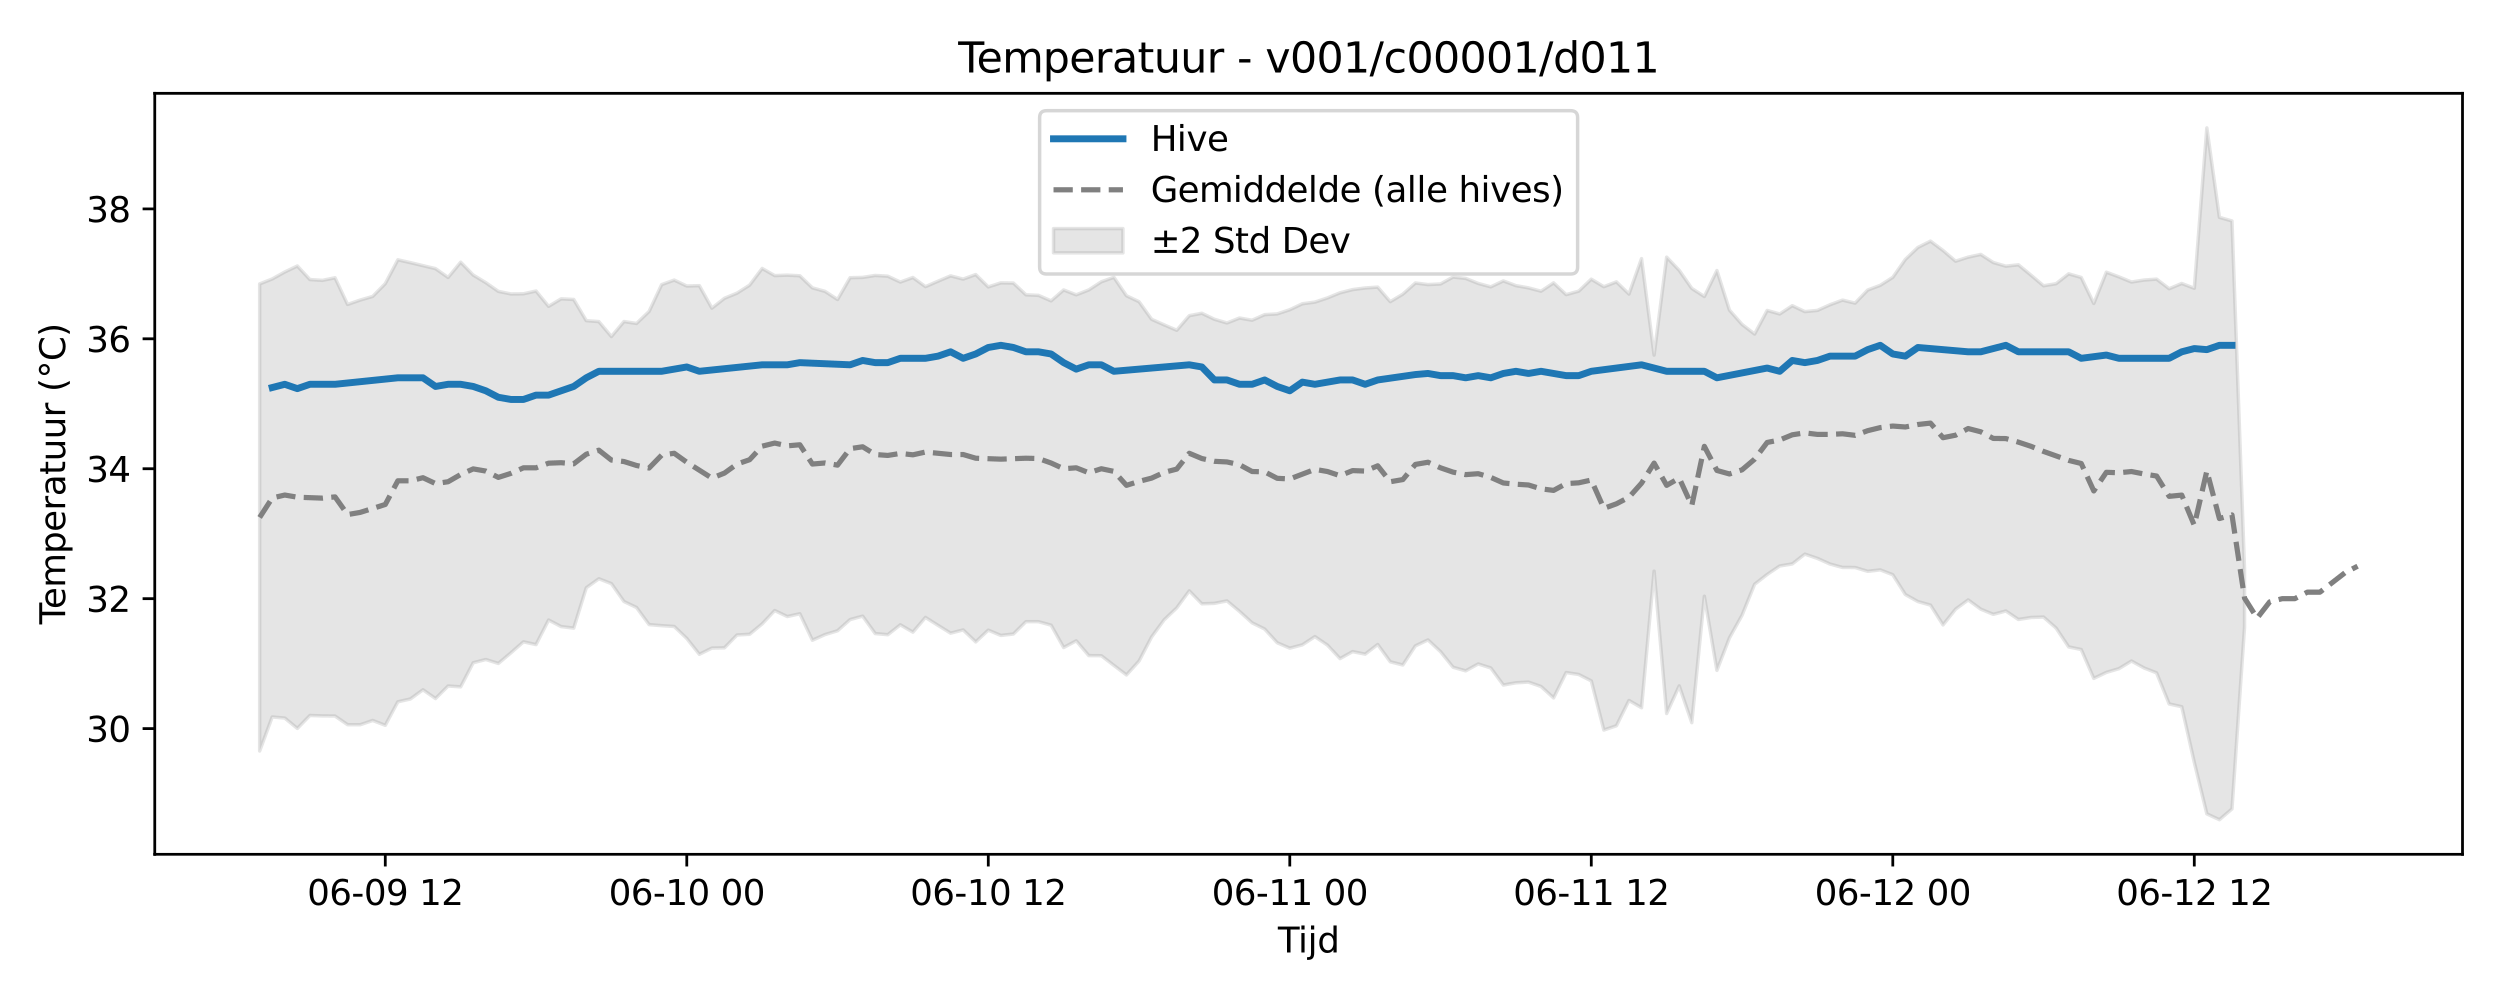 <?xml version="1.0" encoding="utf-8" standalone="no"?>
<!DOCTYPE svg PUBLIC "-//W3C//DTD SVG 1.1//EN"
  "http://www.w3.org/Graphics/SVG/1.1/DTD/svg11.dtd">
<svg xmlns:xlink="http://www.w3.org/1999/xlink" width="720pt" height="288pt" viewBox="0 0 720 288" xmlns="http://www.w3.org/2000/svg" version="1.1">
 <defs>
  <style type="text/css">*{stroke-linejoin: round; stroke-linecap: butt}</style>
 </defs>
 <g id="figure_1">
  <g id="patch_1">
   <path d="M 0 288 
L 720 288 
L 720 0 
L 0 0 
z
" style="fill: #ffffff"/>
  </g>
  <g id="axes_1">
   <g id="patch_2">
    <path d="M 44.57 246.04 
L 709.2 246.04 
L 709.2 26.88 
L 44.57 26.88 
z
" style="fill: #ffffff"/>
   </g>
   <g id="FillBetweenPolyCollection_1">
    <defs>
     <path id="m3070267913" d="M 74.78 -206.23 
L 74.78 -71.712 
L 78.398 -81.508 
L 82.016 -81.193 
L 85.635 -78.211 
L 89.253 -81.944 
L 92.871 -81.819 
L 96.489 -81.784 
L 100.107 -79.285 
L 103.725 -79.269 
L 107.343 -80.503 
L 110.961 -79.105 
L 114.579 -85.881 
L 118.197 -86.693 
L 121.815 -89.343 
L 125.433 -86.816 
L 129.051 -90.431 
L 132.669 -90.187 
L 136.287 -97.127 
L 139.905 -98.06 
L 143.523 -96.929 
L 147.141 -99.981 
L 150.759 -103.152 
L 154.377 -102.351 
L 157.995 -109.435 
L 161.613 -107.541 
L 165.231 -107.099 
L 168.849 -118.721 
L 172.467 -121.314 
L 176.085 -119.912 
L 179.703 -114.76 
L 183.321 -113.034 
L 186.939 -108.11 
L 190.557 -107.808 
L 194.175 -107.574 
L 197.793 -104.122 
L 201.411 -99.558 
L 205.029 -101.349 
L 208.647 -101.417 
L 212.265 -105.126 
L 215.883 -105.322 
L 219.501 -108.323 
L 223.119 -112.163 
L 226.737 -110.433 
L 230.355 -111.239 
L 233.973 -103.613 
L 237.591 -105.234 
L 241.209 -106.34 
L 244.827 -109.563 
L 248.445 -110.549 
L 252.063 -105.529 
L 255.681 -105.204 
L 259.299 -108.054 
L 262.917 -105.94 
L 266.535 -110.179 
L 270.153 -107.898 
L 273.771 -105.65 
L 277.389 -106.581 
L 281.008 -103.132 
L 284.626 -106.518 
L 288.244 -104.993 
L 291.862 -105.403 
L 295.48 -108.968 
L 299.098 -108.949 
L 302.716 -107.951 
L 306.334 -101.51 
L 309.952 -103.447 
L 313.57 -99.185 
L 317.188 -99.153 
L 320.806 -96.357 
L 324.424 -93.616 
L 328.042 -97.616 
L 331.66 -104.549 
L 335.278 -109.485 
L 338.896 -112.913 
L 342.514 -117.828 
L 346.132 -114.103 
L 349.75 -114.228 
L 353.368 -114.937 
L 356.986 -111.91 
L 360.604 -108.625 
L 364.222 -106.837 
L 367.84 -102.883 
L 371.458 -101.325 
L 375.076 -102.284 
L 378.694 -104.654 
L 382.312 -102.202 
L 385.93 -98.319 
L 389.548 -100.338 
L 393.166 -99.603 
L 396.784 -102.384 
L 400.402 -97.401 
L 404.02 -96.481 
L 407.638 -101.997 
L 411.256 -103.704 
L 414.874 -100.319 
L 418.492 -95.831 
L 422.11 -94.793 
L 425.728 -96.779 
L 429.346 -95.628 
L 432.964 -90.709 
L 436.582 -91.351 
L 440.2 -91.556 
L 443.818 -90.288 
L 447.436 -86.996 
L 451.054 -94.304 
L 454.672 -93.745 
L 458.29 -91.902 
L 461.908 -77.754 
L 465.526 -78.975 
L 469.144 -86.266 
L 472.762 -84.171 
L 476.381 -123.51 
L 479.999 -82.502 
L 483.617 -90.459 
L 487.235 -79.869 
L 490.853 -116.286 
L 494.471 -94.937 
L 498.089 -104.299 
L 501.707 -110.811 
L 505.325 -119.723 
L 508.943 -122.554 
L 512.561 -124.996 
L 516.179 -125.594 
L 519.797 -128.415 
L 523.415 -127.179 
L 527.033 -125.554 
L 530.651 -124.57 
L 534.269 -124.555 
L 537.887 -123.456 
L 541.505 -123.875 
L 545.123 -122.472 
L 548.741 -116.768 
L 552.359 -114.742 
L 555.977 -113.728 
L 559.595 -108.024 
L 563.213 -112.56 
L 566.831 -115.227 
L 570.449 -112.564 
L 574.067 -111.068 
L 577.685 -112.035 
L 581.303 -109.589 
L 584.921 -110.163 
L 588.539 -110.285 
L 592.157 -107.106 
L 595.775 -101.681 
L 599.393 -100.938 
L 603.011 -92.619 
L 606.629 -94.347 
L 610.247 -95.42 
L 613.865 -97.621 
L 617.483 -95.63 
L 621.101 -94.206 
L 624.719 -85.255 
L 628.337 -84.467 
L 631.955 -68.439 
L 635.573 -53.6 
L 639.191 -51.922 
L 642.809 -55.028 
L 646.427 -107.362 
L 646.427 -124.119 
L 646.427 -124.119 
L 642.809 -224.369 
L 639.191 -225.396 
L 635.573 -251.158 
L 631.955 -204.981 
L 628.337 -206.363 
L 624.719 -204.847 
L 621.101 -207.612 
L 617.483 -207.346 
L 613.865 -206.781 
L 610.247 -208.269 
L 606.629 -209.609 
L 603.011 -200.601 
L 599.393 -208.096 
L 595.775 -209.135 
L 592.157 -206.294 
L 588.539 -205.699 
L 584.921 -208.76 
L 581.303 -211.74 
L 577.685 -211.344 
L 574.067 -212.399 
L 570.449 -214.735 
L 566.831 -213.942 
L 563.213 -212.778 
L 559.595 -215.859 
L 555.977 -218.559 
L 552.359 -216.743 
L 548.741 -213.292 
L 545.123 -208.123 
L 541.505 -205.829 
L 537.887 -204.466 
L 534.269 -200.694 
L 530.651 -201.57 
L 527.033 -200.23 
L 523.415 -198.604 
L 519.797 -198.26 
L 516.179 -199.967 
L 512.561 -197.581 
L 508.943 -198.596 
L 505.325 -191.791 
L 501.707 -194.57 
L 498.089 -198.692 
L 494.471 -210.088 
L 490.853 -202.608 
L 487.235 -204.933 
L 483.617 -210.142 
L 479.999 -213.941 
L 476.381 -185.739 
L 472.762 -213.519 
L 469.144 -203.317 
L 465.526 -206.824 
L 461.908 -205.426 
L 458.29 -207.6 
L 454.672 -204.153 
L 451.054 -203.148 
L 447.436 -206.537 
L 443.818 -204.136 
L 440.2 -205.095 
L 436.582 -205.745 
L 432.964 -207.1 
L 429.346 -205.388 
L 425.728 -206.376 
L 422.11 -207.827 
L 418.492 -208.214 
L 414.874 -206.221 
L 411.256 -206.044 
L 407.638 -206.503 
L 404.02 -203.288 
L 400.402 -201.121 
L 396.784 -205.314 
L 393.166 -205.066 
L 389.548 -204.598 
L 385.93 -203.677 
L 382.312 -202.199 
L 378.694 -200.995 
L 375.076 -200.514 
L 371.458 -198.801 
L 367.84 -197.598 
L 364.222 -197.387 
L 360.604 -195.777 
L 356.986 -196.412 
L 353.368 -194.989 
L 349.75 -196.054 
L 346.132 -197.782 
L 342.514 -197.086 
L 338.896 -192.885 
L 335.278 -194.441 
L 331.66 -196.051 
L 328.042 -201.113 
L 324.424 -202.827 
L 320.806 -208.134 
L 317.188 -206.853 
L 313.57 -204.504 
L 309.952 -203.093 
L 306.334 -204.496 
L 302.716 -201.351 
L 299.098 -202.937 
L 295.48 -203.096 
L 291.862 -206.483 
L 288.244 -206.536 
L 284.626 -205.367 
L 281.008 -208.932 
L 277.389 -207.621 
L 273.771 -208.552 
L 270.153 -207.017 
L 266.535 -205.449 
L 262.917 -208.083 
L 259.299 -206.771 
L 255.681 -208.463 
L 252.063 -208.673 
L 248.445 -208.107 
L 244.827 -208.024 
L 241.209 -201.744 
L 237.591 -204.097 
L 233.973 -205.095 
L 230.355 -208.576 
L 226.737 -208.758 
L 223.119 -208.631 
L 219.501 -210.689 
L 215.883 -205.88 
L 212.265 -203.582 
L 208.647 -202.093 
L 205.029 -199.251 
L 201.411 -205.734 
L 197.793 -205.625 
L 194.175 -207.34 
L 190.557 -206.037 
L 186.939 -198.311 
L 183.321 -194.842 
L 179.703 -195.403 
L 176.085 -191.083 
L 172.467 -195.382 
L 168.849 -195.659 
L 165.231 -201.757 
L 161.613 -201.939 
L 157.995 -199.778 
L 154.377 -204.189 
L 150.759 -203.388 
L 147.141 -203.351 
L 143.523 -204.088 
L 139.905 -206.609 
L 136.287 -208.79 
L 132.669 -212.493 
L 129.051 -208.09 
L 125.433 -210.637 
L 121.815 -211.495 
L 118.197 -212.363 
L 114.579 -213.175 
L 110.961 -206.32 
L 107.343 -202.636 
L 103.725 -201.583 
L 100.107 -200.32 
L 96.489 -208.007 
L 92.871 -207.259 
L 89.253 -207.49 
L 85.635 -211.402 
L 82.016 -209.667 
L 78.398 -207.659 
L 74.78 -206.23 
z
" style="stroke: #808080; stroke-opacity: 0.2"/>
    </defs>
    <g clip-path="url(#pa6f9931f14)">
     <use xlink:href="#m3070267913" x="0" y="288" style="fill: #808080; fill-opacity: 0.2; stroke: #808080; stroke-opacity: 0.2"/>
    </g>
   </g>
   <g id="matplotlib.axis_1">
    <g id="xtick_1">
     <g id="line2d_1">
      <defs>
       <path id="m65c319d5e4" d="M 0 0 
L 0 3.5 
" style="stroke: #000000; stroke-width: 0.8"/>
      </defs>
      <g>
       <use xlink:href="#m65c319d5e4" x="110.961" y="246.04" style="stroke: #000000; stroke-width: 0.8"/>
      </g>
     </g>
     <g id="text_1">
      <!-- 06-09 12 -->
      <g transform="translate(88.48 260.638) scale(0.1 -0.1)">
       <defs>
        <path id="DejaVuSans-30" d="M 2034 4250 
Q 1547 4250 1301 3770 
Q 1056 3291 1056 2328 
Q 1056 1369 1301 889 
Q 1547 409 2034 409 
Q 2525 409 2770 889 
Q 3016 1369 3016 2328 
Q 3016 3291 2770 3770 
Q 2525 4250 2034 4250 
z
M 2034 4750 
Q 2819 4750 3233 4129 
Q 3647 3509 3647 2328 
Q 3647 1150 3233 529 
Q 2819 -91 2034 -91 
Q 1250 -91 836 529 
Q 422 1150 422 2328 
Q 422 3509 836 4129 
Q 1250 4750 2034 4750 
z
" transform="scale(0.016)"/>
        <path id="DejaVuSans-36" d="M 2113 2584 
Q 1688 2584 1439 2293 
Q 1191 2003 1191 1497 
Q 1191 994 1439 701 
Q 1688 409 2113 409 
Q 2538 409 2786 701 
Q 3034 994 3034 1497 
Q 3034 2003 2786 2293 
Q 2538 2584 2113 2584 
z
M 3366 4563 
L 3366 3988 
Q 3128 4100 2886 4159 
Q 2644 4219 2406 4219 
Q 1781 4219 1451 3797 
Q 1122 3375 1075 2522 
Q 1259 2794 1537 2939 
Q 1816 3084 2150 3084 
Q 2853 3084 3261 2657 
Q 3669 2231 3669 1497 
Q 3669 778 3244 343 
Q 2819 -91 2113 -91 
Q 1303 -91 875 529 
Q 447 1150 447 2328 
Q 447 3434 972 4092 
Q 1497 4750 2381 4750 
Q 2619 4750 2861 4703 
Q 3103 4656 3366 4563 
z
" transform="scale(0.016)"/>
        <path id="DejaVuSans-2d" d="M 313 2009 
L 1997 2009 
L 1997 1497 
L 313 1497 
L 313 2009 
z
" transform="scale(0.016)"/>
        <path id="DejaVuSans-39" d="M 703 97 
L 703 672 
Q 941 559 1184 500 
Q 1428 441 1663 441 
Q 2288 441 2617 861 
Q 2947 1281 2994 2138 
Q 2813 1869 2534 1725 
Q 2256 1581 1919 1581 
Q 1219 1581 811 2004 
Q 403 2428 403 3163 
Q 403 3881 828 4315 
Q 1253 4750 1959 4750 
Q 2769 4750 3195 4129 
Q 3622 3509 3622 2328 
Q 3622 1225 3098 567 
Q 2575 -91 1691 -91 
Q 1453 -91 1209 -44 
Q 966 3 703 97 
z
M 1959 2075 
Q 2384 2075 2632 2365 
Q 2881 2656 2881 3163 
Q 2881 3666 2632 3958 
Q 2384 4250 1959 4250 
Q 1534 4250 1286 3958 
Q 1038 3666 1038 3163 
Q 1038 2656 1286 2365 
Q 1534 2075 1959 2075 
z
" transform="scale(0.016)"/>
        <path id="DejaVuSans-20" transform="scale(0.016)"/>
        <path id="DejaVuSans-31" d="M 794 531 
L 1825 531 
L 1825 4091 
L 703 3866 
L 703 4441 
L 1819 4666 
L 2450 4666 
L 2450 531 
L 3481 531 
L 3481 0 
L 794 0 
L 794 531 
z
" transform="scale(0.016)"/>
        <path id="DejaVuSans-32" d="M 1228 531 
L 3431 531 
L 3431 0 
L 469 0 
L 469 531 
Q 828 903 1448 1529 
Q 2069 2156 2228 2338 
Q 2531 2678 2651 2914 
Q 2772 3150 2772 3378 
Q 2772 3750 2511 3984 
Q 2250 4219 1831 4219 
Q 1534 4219 1204 4116 
Q 875 4013 500 3803 
L 500 4441 
Q 881 4594 1212 4672 
Q 1544 4750 1819 4750 
Q 2544 4750 2975 4387 
Q 3406 4025 3406 3419 
Q 3406 3131 3298 2873 
Q 3191 2616 2906 2266 
Q 2828 2175 2409 1742 
Q 1991 1309 1228 531 
z
" transform="scale(0.016)"/>
       </defs>
       <use xlink:href="#DejaVuSans-30"/>
       <use xlink:href="#DejaVuSans-36" transform="translate(63.623 0)"/>
       <use xlink:href="#DejaVuSans-2d" transform="translate(127.246 0)"/>
       <use xlink:href="#DejaVuSans-30" transform="translate(163.33 0)"/>
       <use xlink:href="#DejaVuSans-39" transform="translate(226.953 0)"/>
       <use xlink:href="#DejaVuSans-20" transform="translate(290.576 0)"/>
       <use xlink:href="#DejaVuSans-31" transform="translate(322.363 0)"/>
       <use xlink:href="#DejaVuSans-32" transform="translate(385.986 0)"/>
      </g>
     </g>
    </g>
    <g id="xtick_2">
     <g id="line2d_2">
      <g>
       <use xlink:href="#m65c319d5e4" x="197.793" y="246.04" style="stroke: #000000; stroke-width: 0.8"/>
      </g>
     </g>
     <g id="text_2">
      <!-- 06-10 00 -->
      <g transform="translate(175.313 260.638) scale(0.1 -0.1)">
       <use xlink:href="#DejaVuSans-30"/>
       <use xlink:href="#DejaVuSans-36" transform="translate(63.623 0)"/>
       <use xlink:href="#DejaVuSans-2d" transform="translate(127.246 0)"/>
       <use xlink:href="#DejaVuSans-31" transform="translate(163.33 0)"/>
       <use xlink:href="#DejaVuSans-30" transform="translate(226.953 0)"/>
       <use xlink:href="#DejaVuSans-20" transform="translate(290.576 0)"/>
       <use xlink:href="#DejaVuSans-30" transform="translate(322.363 0)"/>
       <use xlink:href="#DejaVuSans-30" transform="translate(385.986 0)"/>
      </g>
     </g>
    </g>
    <g id="xtick_3">
     <g id="line2d_3">
      <g>
       <use xlink:href="#m65c319d5e4" x="284.626" y="246.04" style="stroke: #000000; stroke-width: 0.8"/>
      </g>
     </g>
     <g id="text_3">
      <!-- 06-10 12 -->
      <g transform="translate(262.145 260.638) scale(0.1 -0.1)">
       <use xlink:href="#DejaVuSans-30"/>
       <use xlink:href="#DejaVuSans-36" transform="translate(63.623 0)"/>
       <use xlink:href="#DejaVuSans-2d" transform="translate(127.246 0)"/>
       <use xlink:href="#DejaVuSans-31" transform="translate(163.33 0)"/>
       <use xlink:href="#DejaVuSans-30" transform="translate(226.953 0)"/>
       <use xlink:href="#DejaVuSans-20" transform="translate(290.576 0)"/>
       <use xlink:href="#DejaVuSans-31" transform="translate(322.363 0)"/>
       <use xlink:href="#DejaVuSans-32" transform="translate(385.986 0)"/>
      </g>
     </g>
    </g>
    <g id="xtick_4">
     <g id="line2d_4">
      <g>
       <use xlink:href="#m65c319d5e4" x="371.458" y="246.04" style="stroke: #000000; stroke-width: 0.8"/>
      </g>
     </g>
     <g id="text_4">
      <!-- 06-11 00 -->
      <g transform="translate(348.978 260.638) scale(0.1 -0.1)">
       <use xlink:href="#DejaVuSans-30"/>
       <use xlink:href="#DejaVuSans-36" transform="translate(63.623 0)"/>
       <use xlink:href="#DejaVuSans-2d" transform="translate(127.246 0)"/>
       <use xlink:href="#DejaVuSans-31" transform="translate(163.33 0)"/>
       <use xlink:href="#DejaVuSans-31" transform="translate(226.953 0)"/>
       <use xlink:href="#DejaVuSans-20" transform="translate(290.576 0)"/>
       <use xlink:href="#DejaVuSans-30" transform="translate(322.363 0)"/>
       <use xlink:href="#DejaVuSans-30" transform="translate(385.986 0)"/>
      </g>
     </g>
    </g>
    <g id="xtick_5">
     <g id="line2d_5">
      <g>
       <use xlink:href="#m65c319d5e4" x="458.29" y="246.04" style="stroke: #000000; stroke-width: 0.8"/>
      </g>
     </g>
     <g id="text_5">
      <!-- 06-11 12 -->
      <g transform="translate(435.81 260.638) scale(0.1 -0.1)">
       <use xlink:href="#DejaVuSans-30"/>
       <use xlink:href="#DejaVuSans-36" transform="translate(63.623 0)"/>
       <use xlink:href="#DejaVuSans-2d" transform="translate(127.246 0)"/>
       <use xlink:href="#DejaVuSans-31" transform="translate(163.33 0)"/>
       <use xlink:href="#DejaVuSans-31" transform="translate(226.953 0)"/>
       <use xlink:href="#DejaVuSans-20" transform="translate(290.576 0)"/>
       <use xlink:href="#DejaVuSans-31" transform="translate(322.363 0)"/>
       <use xlink:href="#DejaVuSans-32" transform="translate(385.986 0)"/>
      </g>
     </g>
    </g>
    <g id="xtick_6">
     <g id="line2d_6">
      <g>
       <use xlink:href="#m65c319d5e4" x="545.123" y="246.04" style="stroke: #000000; stroke-width: 0.8"/>
      </g>
     </g>
     <g id="text_6">
      <!-- 06-12 00 -->
      <g transform="translate(522.642 260.638) scale(0.1 -0.1)">
       <use xlink:href="#DejaVuSans-30"/>
       <use xlink:href="#DejaVuSans-36" transform="translate(63.623 0)"/>
       <use xlink:href="#DejaVuSans-2d" transform="translate(127.246 0)"/>
       <use xlink:href="#DejaVuSans-31" transform="translate(163.33 0)"/>
       <use xlink:href="#DejaVuSans-32" transform="translate(226.953 0)"/>
       <use xlink:href="#DejaVuSans-20" transform="translate(290.576 0)"/>
       <use xlink:href="#DejaVuSans-30" transform="translate(322.363 0)"/>
       <use xlink:href="#DejaVuSans-30" transform="translate(385.986 0)"/>
      </g>
     </g>
    </g>
    <g id="xtick_7">
     <g id="line2d_7">
      <g>
       <use xlink:href="#m65c319d5e4" x="631.955" y="246.04" style="stroke: #000000; stroke-width: 0.8"/>
      </g>
     </g>
     <g id="text_7">
      <!-- 06-12 12 -->
      <g transform="translate(609.475 260.638) scale(0.1 -0.1)">
       <use xlink:href="#DejaVuSans-30"/>
       <use xlink:href="#DejaVuSans-36" transform="translate(63.623 0)"/>
       <use xlink:href="#DejaVuSans-2d" transform="translate(127.246 0)"/>
       <use xlink:href="#DejaVuSans-31" transform="translate(163.33 0)"/>
       <use xlink:href="#DejaVuSans-32" transform="translate(226.953 0)"/>
       <use xlink:href="#DejaVuSans-20" transform="translate(290.576 0)"/>
       <use xlink:href="#DejaVuSans-31" transform="translate(322.363 0)"/>
       <use xlink:href="#DejaVuSans-32" transform="translate(385.986 0)"/>
      </g>
     </g>
    </g>
    <g id="text_8">
     <!-- Tijd -->
     <g transform="translate(368.035 274.317) scale(0.1 -0.1)">
      <defs>
       <path id="DejaVuSans-54" d="M -19 4666 
L 3928 4666 
L 3928 4134 
L 2272 4134 
L 2272 0 
L 1638 0 
L 1638 4134 
L -19 4134 
L -19 4666 
z
" transform="scale(0.016)"/>
       <path id="DejaVuSans-69" d="M 603 3500 
L 1178 3500 
L 1178 0 
L 603 0 
L 603 3500 
z
M 603 4863 
L 1178 4863 
L 1178 4134 
L 603 4134 
L 603 4863 
z
" transform="scale(0.016)"/>
       <path id="DejaVuSans-6a" d="M 603 3500 
L 1178 3500 
L 1178 -63 
Q 1178 -731 923 -1031 
Q 669 -1331 103 -1331 
L -116 -1331 
L -116 -844 
L 38 -844 
Q 366 -844 484 -692 
Q 603 -541 603 -63 
L 603 3500 
z
M 603 4863 
L 1178 4863 
L 1178 4134 
L 603 4134 
L 603 4863 
z
" transform="scale(0.016)"/>
       <path id="DejaVuSans-64" d="M 2906 2969 
L 2906 4863 
L 3481 4863 
L 3481 0 
L 2906 0 
L 2906 525 
Q 2725 213 2448 61 
Q 2172 -91 1784 -91 
Q 1150 -91 751 415 
Q 353 922 353 1747 
Q 353 2572 751 3078 
Q 1150 3584 1784 3584 
Q 2172 3584 2448 3432 
Q 2725 3281 2906 2969 
z
M 947 1747 
Q 947 1113 1208 752 
Q 1469 391 1925 391 
Q 2381 391 2643 752 
Q 2906 1113 2906 1747 
Q 2906 2381 2643 2742 
Q 2381 3103 1925 3103 
Q 1469 3103 1208 2742 
Q 947 2381 947 1747 
z
" transform="scale(0.016)"/>
      </defs>
      <use xlink:href="#DejaVuSans-54"/>
      <use xlink:href="#DejaVuSans-69" transform="translate(57.959 0)"/>
      <use xlink:href="#DejaVuSans-6a" transform="translate(85.742 0)"/>
      <use xlink:href="#DejaVuSans-64" transform="translate(113.525 0)"/>
     </g>
    </g>
   </g>
   <g id="matplotlib.axis_2">
    <g id="ytick_1">
     <g id="line2d_8">
      <defs>
       <path id="mcae24cc5da" d="M 0 0 
L -3.5 0 
" style="stroke: #000000; stroke-width: 0.8"/>
      </defs>
      <g>
       <use xlink:href="#mcae24cc5da" x="44.57" y="209.834" style="stroke: #000000; stroke-width: 0.8"/>
      </g>
     </g>
     <g id="text_9">
      <!-- 30 -->
      <g transform="translate(24.845 213.633) scale(0.1 -0.1)">
       <defs>
        <path id="DejaVuSans-33" d="M 2597 2516 
Q 3050 2419 3304 2112 
Q 3559 1806 3559 1356 
Q 3559 666 3084 287 
Q 2609 -91 1734 -91 
Q 1441 -91 1130 -33 
Q 819 25 488 141 
L 488 750 
Q 750 597 1062 519 
Q 1375 441 1716 441 
Q 2309 441 2620 675 
Q 2931 909 2931 1356 
Q 2931 1769 2642 2001 
Q 2353 2234 1838 2234 
L 1294 2234 
L 1294 2753 
L 1863 2753 
Q 2328 2753 2575 2939 
Q 2822 3125 2822 3475 
Q 2822 3834 2567 4026 
Q 2313 4219 1838 4219 
Q 1578 4219 1281 4162 
Q 984 4106 628 3988 
L 628 4550 
Q 988 4650 1302 4700 
Q 1616 4750 1894 4750 
Q 2613 4750 3031 4423 
Q 3450 4097 3450 3541 
Q 3450 3153 3228 2886 
Q 3006 2619 2597 2516 
z
" transform="scale(0.016)"/>
       </defs>
       <use xlink:href="#DejaVuSans-33"/>
       <use xlink:href="#DejaVuSans-30" transform="translate(63.623 0)"/>
      </g>
     </g>
    </g>
    <g id="ytick_2">
     <g id="line2d_9">
      <g>
       <use xlink:href="#mcae24cc5da" x="44.57" y="172.416" style="stroke: #000000; stroke-width: 0.8"/>
      </g>
     </g>
     <g id="text_10">
      <!-- 32 -->
      <g transform="translate(24.845 176.215) scale(0.1 -0.1)">
       <use xlink:href="#DejaVuSans-33"/>
       <use xlink:href="#DejaVuSans-32" transform="translate(63.623 0)"/>
      </g>
     </g>
    </g>
    <g id="ytick_3">
     <g id="line2d_10">
      <g>
       <use xlink:href="#mcae24cc5da" x="44.57" y="134.997" style="stroke: #000000; stroke-width: 0.8"/>
      </g>
     </g>
     <g id="text_11">
      <!-- 34 -->
      <g transform="translate(24.845 138.797) scale(0.1 -0.1)">
       <defs>
        <path id="DejaVuSans-34" d="M 2419 4116 
L 825 1625 
L 2419 1625 
L 2419 4116 
z
M 2253 4666 
L 3047 4666 
L 3047 1625 
L 3713 1625 
L 3713 1100 
L 3047 1100 
L 3047 0 
L 2419 0 
L 2419 1100 
L 313 1100 
L 313 1709 
L 2253 4666 
z
" transform="scale(0.016)"/>
       </defs>
       <use xlink:href="#DejaVuSans-33"/>
       <use xlink:href="#DejaVuSans-34" transform="translate(63.623 0)"/>
      </g>
     </g>
    </g>
    <g id="ytick_4">
     <g id="line2d_11">
      <g>
       <use xlink:href="#mcae24cc5da" x="44.57" y="97.579" style="stroke: #000000; stroke-width: 0.8"/>
      </g>
     </g>
     <g id="text_12">
      <!-- 36 -->
      <g transform="translate(24.845 101.378) scale(0.1 -0.1)">
       <use xlink:href="#DejaVuSans-33"/>
       <use xlink:href="#DejaVuSans-36" transform="translate(63.623 0)"/>
      </g>
     </g>
    </g>
    <g id="ytick_5">
     <g id="line2d_12">
      <g>
       <use xlink:href="#mcae24cc5da" x="44.57" y="60.161" style="stroke: #000000; stroke-width: 0.8"/>
      </g>
     </g>
     <g id="text_13">
      <!-- 38 -->
      <g transform="translate(24.845 63.96) scale(0.1 -0.1)">
       <defs>
        <path id="DejaVuSans-38" d="M 2034 2216 
Q 1584 2216 1326 1975 
Q 1069 1734 1069 1313 
Q 1069 891 1326 650 
Q 1584 409 2034 409 
Q 2484 409 2743 651 
Q 3003 894 3003 1313 
Q 3003 1734 2745 1975 
Q 2488 2216 2034 2216 
z
M 1403 2484 
Q 997 2584 770 2862 
Q 544 3141 544 3541 
Q 544 4100 942 4425 
Q 1341 4750 2034 4750 
Q 2731 4750 3128 4425 
Q 3525 4100 3525 3541 
Q 3525 3141 3298 2862 
Q 3072 2584 2669 2484 
Q 3125 2378 3379 2068 
Q 3634 1759 3634 1313 
Q 3634 634 3220 271 
Q 2806 -91 2034 -91 
Q 1263 -91 848 271 
Q 434 634 434 1313 
Q 434 1759 690 2068 
Q 947 2378 1403 2484 
z
M 1172 3481 
Q 1172 3119 1398 2916 
Q 1625 2713 2034 2713 
Q 2441 2713 2670 2916 
Q 2900 3119 2900 3481 
Q 2900 3844 2670 4047 
Q 2441 4250 2034 4250 
Q 1625 4250 1398 4047 
Q 1172 3844 1172 3481 
z
" transform="scale(0.016)"/>
       </defs>
       <use xlink:href="#DejaVuSans-33"/>
       <use xlink:href="#DejaVuSans-38" transform="translate(63.623 0)"/>
      </g>
     </g>
    </g>
    <g id="text_14">
     <!-- Temperatuur (°C) -->
     <g transform="translate(18.765 179.816) rotate(-90) scale(0.1 -0.1)">
      <defs>
       <path id="DejaVuSans-65" d="M 3597 1894 
L 3597 1613 
L 953 1613 
Q 991 1019 1311 708 
Q 1631 397 2203 397 
Q 2534 397 2845 478 
Q 3156 559 3463 722 
L 3463 178 
Q 3153 47 2828 -22 
Q 2503 -91 2169 -91 
Q 1331 -91 842 396 
Q 353 884 353 1716 
Q 353 2575 817 3079 
Q 1281 3584 2069 3584 
Q 2775 3584 3186 3129 
Q 3597 2675 3597 1894 
z
M 3022 2063 
Q 3016 2534 2758 2815 
Q 2500 3097 2075 3097 
Q 1594 3097 1305 2825 
Q 1016 2553 972 2059 
L 3022 2063 
z
" transform="scale(0.016)"/>
       <path id="DejaVuSans-6d" d="M 3328 2828 
Q 3544 3216 3844 3400 
Q 4144 3584 4550 3584 
Q 5097 3584 5394 3201 
Q 5691 2819 5691 2113 
L 5691 0 
L 5113 0 
L 5113 2094 
Q 5113 2597 4934 2840 
Q 4756 3084 4391 3084 
Q 3944 3084 3684 2787 
Q 3425 2491 3425 1978 
L 3425 0 
L 2847 0 
L 2847 2094 
Q 2847 2600 2669 2842 
Q 2491 3084 2119 3084 
Q 1678 3084 1418 2786 
Q 1159 2488 1159 1978 
L 1159 0 
L 581 0 
L 581 3500 
L 1159 3500 
L 1159 2956 
Q 1356 3278 1631 3431 
Q 1906 3584 2284 3584 
Q 2666 3584 2933 3390 
Q 3200 3197 3328 2828 
z
" transform="scale(0.016)"/>
       <path id="DejaVuSans-70" d="M 1159 525 
L 1159 -1331 
L 581 -1331 
L 581 3500 
L 1159 3500 
L 1159 2969 
Q 1341 3281 1617 3432 
Q 1894 3584 2278 3584 
Q 2916 3584 3314 3078 
Q 3713 2572 3713 1747 
Q 3713 922 3314 415 
Q 2916 -91 2278 -91 
Q 1894 -91 1617 61 
Q 1341 213 1159 525 
z
M 3116 1747 
Q 3116 2381 2855 2742 
Q 2594 3103 2138 3103 
Q 1681 3103 1420 2742 
Q 1159 2381 1159 1747 
Q 1159 1113 1420 752 
Q 1681 391 2138 391 
Q 2594 391 2855 752 
Q 3116 1113 3116 1747 
z
" transform="scale(0.016)"/>
       <path id="DejaVuSans-72" d="M 2631 2963 
Q 2534 3019 2420 3045 
Q 2306 3072 2169 3072 
Q 1681 3072 1420 2755 
Q 1159 2438 1159 1844 
L 1159 0 
L 581 0 
L 581 3500 
L 1159 3500 
L 1159 2956 
Q 1341 3275 1631 3429 
Q 1922 3584 2338 3584 
Q 2397 3584 2469 3576 
Q 2541 3569 2628 3553 
L 2631 2963 
z
" transform="scale(0.016)"/>
       <path id="DejaVuSans-61" d="M 2194 1759 
Q 1497 1759 1228 1600 
Q 959 1441 959 1056 
Q 959 750 1161 570 
Q 1363 391 1709 391 
Q 2188 391 2477 730 
Q 2766 1069 2766 1631 
L 2766 1759 
L 2194 1759 
z
M 3341 1997 
L 3341 0 
L 2766 0 
L 2766 531 
Q 2569 213 2275 61 
Q 1981 -91 1556 -91 
Q 1019 -91 701 211 
Q 384 513 384 1019 
Q 384 1609 779 1909 
Q 1175 2209 1959 2209 
L 2766 2209 
L 2766 2266 
Q 2766 2663 2505 2880 
Q 2244 3097 1772 3097 
Q 1472 3097 1187 3025 
Q 903 2953 641 2809 
L 641 3341 
Q 956 3463 1253 3523 
Q 1550 3584 1831 3584 
Q 2591 3584 2966 3190 
Q 3341 2797 3341 1997 
z
" transform="scale(0.016)"/>
       <path id="DejaVuSans-74" d="M 1172 4494 
L 1172 3500 
L 2356 3500 
L 2356 3053 
L 1172 3053 
L 1172 1153 
Q 1172 725 1289 603 
Q 1406 481 1766 481 
L 2356 481 
L 2356 0 
L 1766 0 
Q 1100 0 847 248 
Q 594 497 594 1153 
L 594 3053 
L 172 3053 
L 172 3500 
L 594 3500 
L 594 4494 
L 1172 4494 
z
" transform="scale(0.016)"/>
       <path id="DejaVuSans-75" d="M 544 1381 
L 544 3500 
L 1119 3500 
L 1119 1403 
Q 1119 906 1312 657 
Q 1506 409 1894 409 
Q 2359 409 2629 706 
Q 2900 1003 2900 1516 
L 2900 3500 
L 3475 3500 
L 3475 0 
L 2900 0 
L 2900 538 
Q 2691 219 2414 64 
Q 2138 -91 1772 -91 
Q 1169 -91 856 284 
Q 544 659 544 1381 
z
M 1991 3584 
L 1991 3584 
z
" transform="scale(0.016)"/>
       <path id="DejaVuSans-28" d="M 1984 4856 
Q 1566 4138 1362 3434 
Q 1159 2731 1159 2009 
Q 1159 1288 1364 580 
Q 1569 -128 1984 -844 
L 1484 -844 
Q 1016 -109 783 600 
Q 550 1309 550 2009 
Q 550 2706 781 3412 
Q 1013 4119 1484 4856 
L 1984 4856 
z
" transform="scale(0.016)"/>
       <path id="DejaVuSans-b0" d="M 1600 4347 
Q 1350 4347 1178 4173 
Q 1006 4000 1006 3750 
Q 1006 3503 1178 3333 
Q 1350 3163 1600 3163 
Q 1850 3163 2022 3333 
Q 2194 3503 2194 3750 
Q 2194 3997 2020 4172 
Q 1847 4347 1600 4347 
z
M 1600 4750 
Q 1800 4750 1984 4673 
Q 2169 4597 2303 4453 
Q 2447 4313 2519 4134 
Q 2591 3956 2591 3750 
Q 2591 3338 2302 3052 
Q 2013 2766 1594 2766 
Q 1172 2766 890 3047 
Q 609 3328 609 3750 
Q 609 4169 896 4459 
Q 1184 4750 1600 4750 
z
" transform="scale(0.016)"/>
       <path id="DejaVuSans-43" d="M 4122 4306 
L 4122 3641 
Q 3803 3938 3442 4084 
Q 3081 4231 2675 4231 
Q 1875 4231 1450 3742 
Q 1025 3253 1025 2328 
Q 1025 1406 1450 917 
Q 1875 428 2675 428 
Q 3081 428 3442 575 
Q 3803 722 4122 1019 
L 4122 359 
Q 3791 134 3420 21 
Q 3050 -91 2638 -91 
Q 1578 -91 968 557 
Q 359 1206 359 2328 
Q 359 3453 968 4101 
Q 1578 4750 2638 4750 
Q 3056 4750 3426 4639 
Q 3797 4528 4122 4306 
z
" transform="scale(0.016)"/>
       <path id="DejaVuSans-29" d="M 513 4856 
L 1013 4856 
Q 1481 4119 1714 3412 
Q 1947 2706 1947 2009 
Q 1947 1309 1714 600 
Q 1481 -109 1013 -844 
L 513 -844 
Q 928 -128 1133 580 
Q 1338 1288 1338 2009 
Q 1338 2731 1133 3434 
Q 928 4138 513 4856 
z
" transform="scale(0.016)"/>
      </defs>
      <use xlink:href="#DejaVuSans-54"/>
      <use xlink:href="#DejaVuSans-65" transform="translate(44.084 0)"/>
      <use xlink:href="#DejaVuSans-6d" transform="translate(105.607 0)"/>
      <use xlink:href="#DejaVuSans-70" transform="translate(203.02 0)"/>
      <use xlink:href="#DejaVuSans-65" transform="translate(266.496 0)"/>
      <use xlink:href="#DejaVuSans-72" transform="translate(328.02 0)"/>
      <use xlink:href="#DejaVuSans-61" transform="translate(369.133 0)"/>
      <use xlink:href="#DejaVuSans-74" transform="translate(430.412 0)"/>
      <use xlink:href="#DejaVuSans-75" transform="translate(469.621 0)"/>
      <use xlink:href="#DejaVuSans-75" transform="translate(533 0)"/>
      <use xlink:href="#DejaVuSans-72" transform="translate(596.379 0)"/>
      <use xlink:href="#DejaVuSans-20" transform="translate(637.492 0)"/>
      <use xlink:href="#DejaVuSans-28" transform="translate(669.279 0)"/>
      <use xlink:href="#DejaVuSans-b0" transform="translate(708.293 0)"/>
      <use xlink:href="#DejaVuSans-43" transform="translate(758.293 0)"/>
      <use xlink:href="#DejaVuSans-29" transform="translate(828.117 0)"/>
     </g>
    </g>
   </g>
   <g id="line2d_13">
    <path d="M 78.398 111.611 
L 82.016 110.675 
L 85.635 111.923 
L 89.253 110.675 
L 92.871 110.675 
L 96.489 110.675 
L 114.579 108.805 
L 118.197 108.805 
L 121.815 108.805 
L 125.433 111.299 
L 129.051 110.675 
L 132.669 110.675 
L 136.287 111.299 
L 139.905 112.546 
L 143.523 114.417 
L 147.141 115.041 
L 150.759 115.041 
L 154.377 113.794 
L 157.995 113.794 
L 161.613 112.546 
L 165.231 111.299 
L 168.849 108.805 
L 172.467 106.934 
L 190.557 106.934 
L 194.175 106.31 
L 197.793 105.686 
L 201.411 106.934 
L 219.501 105.063 
L 223.119 105.063 
L 226.737 105.063 
L 230.355 104.439 
L 244.827 105.063 
L 248.445 103.815 
L 252.063 104.439 
L 255.681 104.439 
L 259.299 103.192 
L 262.917 103.192 
L 266.535 103.192 
L 270.153 102.568 
L 273.771 101.321 
L 277.389 103.192 
L 281.008 101.945 
L 284.626 100.074 
L 288.244 99.45 
L 291.862 100.074 
L 295.48 101.321 
L 299.098 101.321 
L 302.716 101.945 
L 306.334 104.439 
L 309.952 106.31 
L 313.57 105.063 
L 317.188 105.063 
L 320.806 106.934 
L 342.514 105.063 
L 346.132 105.686 
L 349.75 109.428 
L 353.368 109.428 
L 356.986 110.675 
L 360.604 110.675 
L 364.222 109.428 
L 367.84 111.299 
L 371.458 112.546 
L 375.076 110.052 
L 378.694 110.675 
L 382.312 110.052 
L 385.93 109.428 
L 389.548 109.428 
L 393.166 110.675 
L 396.784 109.428 
L 407.638 107.869 
L 411.256 107.557 
L 414.874 108.181 
L 418.492 108.181 
L 422.11 108.805 
L 425.728 108.181 
L 429.346 108.805 
L 432.964 107.557 
L 436.582 106.934 
L 440.2 107.557 
L 443.818 106.934 
L 447.436 107.557 
L 451.054 108.181 
L 454.672 108.181 
L 458.29 106.934 
L 472.762 105.063 
L 479.999 106.934 
L 483.617 106.934 
L 490.853 106.934 
L 494.471 108.805 
L 508.943 105.998 
L 512.561 106.934 
L 516.179 103.815 
L 519.797 104.439 
L 523.415 103.815 
L 527.033 102.568 
L 530.651 102.568 
L 534.269 102.568 
L 537.887 100.697 
L 541.505 99.45 
L 545.123 101.945 
L 548.741 102.568 
L 552.359 100.074 
L 555.977 100.385 
L 566.831 101.321 
L 570.449 101.321 
L 574.067 100.385 
L 577.685 99.45 
L 581.303 101.321 
L 584.921 101.321 
L 588.539 101.321 
L 592.157 101.321 
L 595.775 101.321 
L 599.393 103.192 
L 606.629 102.256 
L 610.247 103.192 
L 613.865 103.192 
L 617.483 103.192 
L 621.101 103.192 
L 624.719 103.192 
L 628.337 101.321 
L 631.955 100.385 
L 635.573 100.697 
L 639.191 99.45 
L 642.809 99.45 
" clip-path="url(#pa6f9931f14)" style="fill: none; stroke: #1f77b4; stroke-width: 2; stroke-linecap: square"/>
   </g>
   <g id="line2d_14">
    <path d="M 74.78 149.029 
L 78.398 143.416 
L 82.016 142.57 
L 85.635 143.194 
L 92.871 143.461 
L 96.489 143.105 
L 100.107 148.198 
L 103.725 147.574 
L 110.961 145.287 
L 114.579 138.472 
L 118.197 138.472 
L 121.815 137.581 
L 125.433 139.274 
L 129.051 138.739 
L 132.669 136.66 
L 136.287 135.042 
L 139.905 135.666 
L 143.523 137.492 
L 147.141 136.334 
L 150.759 134.73 
L 154.377 134.73 
L 157.995 133.394 
L 161.613 133.26 
L 165.231 133.572 
L 168.849 130.81 
L 172.467 129.652 
L 176.085 132.503 
L 179.703 132.919 
L 183.321 134.062 
L 186.939 134.789 
L 190.557 131.077 
L 194.175 130.543 
L 197.793 133.126 
L 205.029 137.7 
L 208.647 136.245 
L 212.265 133.646 
L 215.883 132.399 
L 219.501 128.494 
L 223.119 127.603 
L 226.737 128.405 
L 230.355 128.093 
L 233.973 133.646 
L 237.591 133.334 
L 241.209 133.958 
L 244.827 129.206 
L 248.445 128.672 
L 252.063 130.899 
L 255.681 131.166 
L 259.299 130.587 
L 262.917 130.988 
L 266.535 130.186 
L 273.771 130.899 
L 277.389 130.899 
L 281.008 131.968 
L 288.244 132.236 
L 295.48 131.968 
L 299.098 132.057 
L 302.716 133.349 
L 306.334 134.997 
L 309.952 134.73 
L 313.57 136.156 
L 317.188 134.997 
L 320.806 135.755 
L 324.424 139.779 
L 328.042 138.635 
L 331.66 137.7 
L 335.278 136.037 
L 338.896 135.101 
L 342.514 130.543 
L 346.132 132.057 
L 349.75 132.859 
L 353.368 133.037 
L 356.986 133.839 
L 360.604 135.799 
L 364.222 135.888 
L 367.84 137.759 
L 371.458 137.937 
L 378.694 135.176 
L 382.312 135.799 
L 385.93 137.002 
L 389.548 135.532 
L 393.166 135.666 
L 396.784 134.151 
L 400.402 138.739 
L 404.02 138.116 
L 407.638 133.75 
L 411.256 133.126 
L 414.874 134.73 
L 418.492 135.977 
L 422.11 136.69 
L 425.728 136.423 
L 429.346 137.492 
L 432.964 139.096 
L 436.582 139.452 
L 440.2 139.675 
L 443.818 140.788 
L 447.436 141.234 
L 451.054 139.274 
L 454.672 139.051 
L 458.29 138.249 
L 461.908 146.41 
L 465.526 145.1 
L 469.144 143.209 
L 472.762 139.155 
L 476.381 133.376 
L 479.999 139.779 
L 483.617 137.7 
L 487.235 145.599 
L 490.853 128.553 
L 494.471 135.487 
L 498.089 136.504 
L 501.707 135.309 
L 505.325 132.243 
L 508.943 127.425 
L 512.561 126.712 
L 516.179 125.22 
L 519.797 124.663 
L 523.415 125.108 
L 527.033 125.108 
L 530.651 124.93 
L 534.269 125.375 
L 537.887 124.039 
L 541.505 123.148 
L 545.123 122.703 
L 548.741 122.97 
L 552.359 122.257 
L 555.977 121.856 
L 559.595 126.059 
L 563.213 125.331 
L 566.831 123.415 
L 570.449 124.351 
L 574.067 126.266 
L 577.685 126.311 
L 581.303 127.335 
L 584.921 128.538 
L 588.539 130.008 
L 595.775 132.592 
L 599.393 133.483 
L 603.011 141.39 
L 606.629 136.022 
L 610.247 136.156 
L 613.865 135.799 
L 617.483 136.512 
L 621.101 137.091 
L 624.719 142.949 
L 628.337 142.585 
L 631.955 151.29 
L 635.573 135.621 
L 639.191 149.341 
L 642.809 148.302 
L 646.427 172.26 
L 650.045 178.028 
L 653.663 173.351 
L 657.281 172.416 
L 660.899 172.416 
L 664.517 170.545 
L 668.135 170.545 
L 675.372 164.932 
L 678.99 163.061 
L 678.99 163.061 
" clip-path="url(#pa6f9931f14)" style="fill: none; stroke-dasharray: 5.55,2.4; stroke-dashoffset: 0; stroke: #808080; stroke-width: 1.5"/>
   </g>
   <g id="patch_3">
    <path d="M 44.57 246.04 
L 44.57 26.88 
" style="fill: none; stroke: #000000; stroke-width: 0.8; stroke-linejoin: miter; stroke-linecap: square"/>
   </g>
   <g id="patch_4">
    <path d="M 709.2 246.04 
L 709.2 26.88 
" style="fill: none; stroke: #000000; stroke-width: 0.8; stroke-linejoin: miter; stroke-linecap: square"/>
   </g>
   <g id="patch_5">
    <path d="M 44.57 246.04 
L 709.2 246.04 
" style="fill: none; stroke: #000000; stroke-width: 0.8; stroke-linejoin: miter; stroke-linecap: square"/>
   </g>
   <g id="patch_6">
    <path d="M 44.57 26.88 
L 709.2 26.88 
" style="fill: none; stroke: #000000; stroke-width: 0.8; stroke-linejoin: miter; stroke-linecap: square"/>
   </g>
   <g id="text_15">
    <!-- Temperatuur - v001/c00001/d011 -->
    <g transform="translate(275.963 20.88) scale(0.12 -0.12)">
     <defs>
      <path id="DejaVuSans-76" d="M 191 3500 
L 800 3500 
L 1894 563 
L 2988 3500 
L 3597 3500 
L 2284 0 
L 1503 0 
L 191 3500 
z
" transform="scale(0.016)"/>
      <path id="DejaVuSans-2f" d="M 1625 4666 
L 2156 4666 
L 531 -594 
L 0 -594 
L 1625 4666 
z
" transform="scale(0.016)"/>
      <path id="DejaVuSans-63" d="M 3122 3366 
L 3122 2828 
Q 2878 2963 2633 3030 
Q 2388 3097 2138 3097 
Q 1578 3097 1268 2742 
Q 959 2388 959 1747 
Q 959 1106 1268 751 
Q 1578 397 2138 397 
Q 2388 397 2633 464 
Q 2878 531 3122 666 
L 3122 134 
Q 2881 22 2623 -34 
Q 2366 -91 2075 -91 
Q 1284 -91 818 406 
Q 353 903 353 1747 
Q 353 2603 823 3093 
Q 1294 3584 2113 3584 
Q 2378 3584 2631 3529 
Q 2884 3475 3122 3366 
z
" transform="scale(0.016)"/>
     </defs>
     <use xlink:href="#DejaVuSans-54"/>
     <use xlink:href="#DejaVuSans-65" transform="translate(44.084 0)"/>
     <use xlink:href="#DejaVuSans-6d" transform="translate(105.607 0)"/>
     <use xlink:href="#DejaVuSans-70" transform="translate(203.02 0)"/>
     <use xlink:href="#DejaVuSans-65" transform="translate(266.496 0)"/>
     <use xlink:href="#DejaVuSans-72" transform="translate(328.02 0)"/>
     <use xlink:href="#DejaVuSans-61" transform="translate(369.133 0)"/>
     <use xlink:href="#DejaVuSans-74" transform="translate(430.412 0)"/>
     <use xlink:href="#DejaVuSans-75" transform="translate(469.621 0)"/>
     <use xlink:href="#DejaVuSans-75" transform="translate(533 0)"/>
     <use xlink:href="#DejaVuSans-72" transform="translate(596.379 0)"/>
     <use xlink:href="#DejaVuSans-20" transform="translate(637.492 0)"/>
     <use xlink:href="#DejaVuSans-2d" transform="translate(669.279 0)"/>
     <use xlink:href="#DejaVuSans-20" transform="translate(705.363 0)"/>
     <use xlink:href="#DejaVuSans-76" transform="translate(737.15 0)"/>
     <use xlink:href="#DejaVuSans-30" transform="translate(796.33 0)"/>
     <use xlink:href="#DejaVuSans-30" transform="translate(859.953 0)"/>
     <use xlink:href="#DejaVuSans-31" transform="translate(923.576 0)"/>
     <use xlink:href="#DejaVuSans-2f" transform="translate(987.199 0)"/>
     <use xlink:href="#DejaVuSans-63" transform="translate(1020.891 0)"/>
     <use xlink:href="#DejaVuSans-30" transform="translate(1075.871 0)"/>
     <use xlink:href="#DejaVuSans-30" transform="translate(1139.494 0)"/>
     <use xlink:href="#DejaVuSans-30" transform="translate(1203.117 0)"/>
     <use xlink:href="#DejaVuSans-30" transform="translate(1266.74 0)"/>
     <use xlink:href="#DejaVuSans-31" transform="translate(1330.363 0)"/>
     <use xlink:href="#DejaVuSans-2f" transform="translate(1393.986 0)"/>
     <use xlink:href="#DejaVuSans-64" transform="translate(1427.678 0)"/>
     <use xlink:href="#DejaVuSans-30" transform="translate(1491.154 0)"/>
     <use xlink:href="#DejaVuSans-31" transform="translate(1554.777 0)"/>
     <use xlink:href="#DejaVuSans-31" transform="translate(1618.4 0)"/>
    </g>
   </g>
   <g id="legend_1">
    <g id="patch_7">
     <path d="M 301.413 78.914 
L 452.357 78.914 
Q 454.357 78.914 454.357 76.914 
L 454.357 33.88 
Q 454.357 31.88 452.357 31.88 
L 301.413 31.88 
Q 299.413 31.88 299.413 33.88 
L 299.413 76.914 
Q 299.413 78.914 301.413 78.914 
z
" style="fill: #ffffff; opacity: 0.8; stroke: #cccccc; stroke-linejoin: miter"/>
    </g>
    <g id="line2d_15">
     <path d="M 303.413 39.978 
L 313.413 39.978 
L 323.413 39.978 
" style="fill: none; stroke: #1f77b4; stroke-width: 2; stroke-linecap: square"/>
    </g>
    <g id="text_16">
     <!-- Hive -->
     <g transform="translate(331.413 43.478) scale(0.1 -0.1)">
      <defs>
       <path id="DejaVuSans-48" d="M 628 4666 
L 1259 4666 
L 1259 2753 
L 3553 2753 
L 3553 4666 
L 4184 4666 
L 4184 0 
L 3553 0 
L 3553 2222 
L 1259 2222 
L 1259 0 
L 628 0 
L 628 4666 
z
" transform="scale(0.016)"/>
      </defs>
      <use xlink:href="#DejaVuSans-48"/>
      <use xlink:href="#DejaVuSans-69" transform="translate(75.195 0)"/>
      <use xlink:href="#DejaVuSans-76" transform="translate(102.979 0)"/>
      <use xlink:href="#DejaVuSans-65" transform="translate(162.158 0)"/>
     </g>
    </g>
    <g id="line2d_16">
     <path d="M 303.413 54.657 
L 313.413 54.657 
L 323.413 54.657 
" style="fill: none; stroke-dasharray: 5.55,2.4; stroke-dashoffset: 0; stroke: #808080; stroke-width: 1.5"/>
    </g>
    <g id="text_17">
     <!-- Gemiddelde (alle hives) -->
     <g transform="translate(331.413 58.157) scale(0.1 -0.1)">
      <defs>
       <path id="DejaVuSans-47" d="M 3809 666 
L 3809 1919 
L 2778 1919 
L 2778 2438 
L 4434 2438 
L 4434 434 
Q 4069 175 3628 42 
Q 3188 -91 2688 -91 
Q 1594 -91 976 548 
Q 359 1188 359 2328 
Q 359 3472 976 4111 
Q 1594 4750 2688 4750 
Q 3144 4750 3555 4637 
Q 3966 4525 4313 4306 
L 4313 3634 
Q 3963 3931 3569 4081 
Q 3175 4231 2741 4231 
Q 1884 4231 1454 3753 
Q 1025 3275 1025 2328 
Q 1025 1384 1454 906 
Q 1884 428 2741 428 
Q 3075 428 3337 486 
Q 3600 544 3809 666 
z
" transform="scale(0.016)"/>
       <path id="DejaVuSans-6c" d="M 603 4863 
L 1178 4863 
L 1178 0 
L 603 0 
L 603 4863 
z
" transform="scale(0.016)"/>
       <path id="DejaVuSans-68" d="M 3513 2113 
L 3513 0 
L 2938 0 
L 2938 2094 
Q 2938 2591 2744 2837 
Q 2550 3084 2163 3084 
Q 1697 3084 1428 2787 
Q 1159 2491 1159 1978 
L 1159 0 
L 581 0 
L 581 4863 
L 1159 4863 
L 1159 2956 
Q 1366 3272 1645 3428 
Q 1925 3584 2291 3584 
Q 2894 3584 3203 3211 
Q 3513 2838 3513 2113 
z
" transform="scale(0.016)"/>
       <path id="DejaVuSans-73" d="M 2834 3397 
L 2834 2853 
Q 2591 2978 2328 3040 
Q 2066 3103 1784 3103 
Q 1356 3103 1142 2972 
Q 928 2841 928 2578 
Q 928 2378 1081 2264 
Q 1234 2150 1697 2047 
L 1894 2003 
Q 2506 1872 2764 1633 
Q 3022 1394 3022 966 
Q 3022 478 2636 193 
Q 2250 -91 1575 -91 
Q 1294 -91 989 -36 
Q 684 19 347 128 
L 347 722 
Q 666 556 975 473 
Q 1284 391 1588 391 
Q 1994 391 2212 530 
Q 2431 669 2431 922 
Q 2431 1156 2273 1281 
Q 2116 1406 1581 1522 
L 1381 1569 
Q 847 1681 609 1914 
Q 372 2147 372 2553 
Q 372 3047 722 3315 
Q 1072 3584 1716 3584 
Q 2034 3584 2315 3537 
Q 2597 3491 2834 3397 
z
" transform="scale(0.016)"/>
      </defs>
      <use xlink:href="#DejaVuSans-47"/>
      <use xlink:href="#DejaVuSans-65" transform="translate(77.49 0)"/>
      <use xlink:href="#DejaVuSans-6d" transform="translate(139.014 0)"/>
      <use xlink:href="#DejaVuSans-69" transform="translate(236.426 0)"/>
      <use xlink:href="#DejaVuSans-64" transform="translate(264.209 0)"/>
      <use xlink:href="#DejaVuSans-64" transform="translate(327.686 0)"/>
      <use xlink:href="#DejaVuSans-65" transform="translate(391.162 0)"/>
      <use xlink:href="#DejaVuSans-6c" transform="translate(452.686 0)"/>
      <use xlink:href="#DejaVuSans-64" transform="translate(480.469 0)"/>
      <use xlink:href="#DejaVuSans-65" transform="translate(543.945 0)"/>
      <use xlink:href="#DejaVuSans-20" transform="translate(605.469 0)"/>
      <use xlink:href="#DejaVuSans-28" transform="translate(637.256 0)"/>
      <use xlink:href="#DejaVuSans-61" transform="translate(676.27 0)"/>
      <use xlink:href="#DejaVuSans-6c" transform="translate(737.549 0)"/>
      <use xlink:href="#DejaVuSans-6c" transform="translate(765.332 0)"/>
      <use xlink:href="#DejaVuSans-65" transform="translate(793.115 0)"/>
      <use xlink:href="#DejaVuSans-20" transform="translate(854.639 0)"/>
      <use xlink:href="#DejaVuSans-68" transform="translate(886.426 0)"/>
      <use xlink:href="#DejaVuSans-69" transform="translate(949.805 0)"/>
      <use xlink:href="#DejaVuSans-76" transform="translate(977.588 0)"/>
      <use xlink:href="#DejaVuSans-65" transform="translate(1036.768 0)"/>
      <use xlink:href="#DejaVuSans-73" transform="translate(1098.291 0)"/>
      <use xlink:href="#DejaVuSans-29" transform="translate(1150.391 0)"/>
     </g>
    </g>
    <g id="patch_8">
     <path d="M 303.413 72.835 
L 323.413 72.835 
L 323.413 65.835 
L 303.413 65.835 
z
" style="fill: #808080; fill-opacity: 0.2; stroke: #808080; stroke-opacity: 0.2; stroke-linejoin: miter"/>
    </g>
    <g id="text_18">
     <!-- ±2 Std Dev -->
     <g transform="translate(331.413 72.835) scale(0.1 -0.1)">
      <defs>
       <path id="DejaVuSans-b1" d="M 2944 4013 
L 2944 2803 
L 4684 2803 
L 4684 2272 
L 2944 2272 
L 2944 1063 
L 2419 1063 
L 2419 2272 
L 678 2272 
L 678 2803 
L 2419 2803 
L 2419 4013 
L 2944 4013 
z
M 678 531 
L 4684 531 
L 4684 0 
L 678 0 
L 678 531 
z
" transform="scale(0.016)"/>
       <path id="DejaVuSans-53" d="M 3425 4513 
L 3425 3897 
Q 3066 4069 2747 4153 
Q 2428 4238 2131 4238 
Q 1616 4238 1336 4038 
Q 1056 3838 1056 3469 
Q 1056 3159 1242 3001 
Q 1428 2844 1947 2747 
L 2328 2669 
Q 3034 2534 3370 2195 
Q 3706 1856 3706 1288 
Q 3706 609 3251 259 
Q 2797 -91 1919 -91 
Q 1588 -91 1214 -16 
Q 841 59 441 206 
L 441 856 
Q 825 641 1194 531 
Q 1563 422 1919 422 
Q 2459 422 2753 634 
Q 3047 847 3047 1241 
Q 3047 1584 2836 1778 
Q 2625 1972 2144 2069 
L 1759 2144 
Q 1053 2284 737 2584 
Q 422 2884 422 3419 
Q 422 4038 858 4394 
Q 1294 4750 2059 4750 
Q 2388 4750 2728 4690 
Q 3069 4631 3425 4513 
z
" transform="scale(0.016)"/>
       <path id="DejaVuSans-44" d="M 1259 4147 
L 1259 519 
L 2022 519 
Q 2988 519 3436 956 
Q 3884 1394 3884 2338 
Q 3884 3275 3436 3711 
Q 2988 4147 2022 4147 
L 1259 4147 
z
M 628 4666 
L 1925 4666 
Q 3281 4666 3915 4102 
Q 4550 3538 4550 2338 
Q 4550 1131 3912 565 
Q 3275 0 1925 0 
L 628 0 
L 628 4666 
z
" transform="scale(0.016)"/>
      </defs>
      <use xlink:href="#DejaVuSans-b1"/>
      <use xlink:href="#DejaVuSans-32" transform="translate(83.789 0)"/>
      <use xlink:href="#DejaVuSans-20" transform="translate(147.412 0)"/>
      <use xlink:href="#DejaVuSans-53" transform="translate(179.199 0)"/>
      <use xlink:href="#DejaVuSans-74" transform="translate(242.676 0)"/>
      <use xlink:href="#DejaVuSans-64" transform="translate(281.885 0)"/>
      <use xlink:href="#DejaVuSans-20" transform="translate(345.361 0)"/>
      <use xlink:href="#DejaVuSans-44" transform="translate(377.148 0)"/>
      <use xlink:href="#DejaVuSans-65" transform="translate(454.15 0)"/>
      <use xlink:href="#DejaVuSans-76" transform="translate(515.674 0)"/>
     </g>
    </g>
   </g>
  </g>
 </g>
 <defs>
  <clipPath id="pa6f9931f14">
   <rect x="44.57" y="26.88" width="664.63" height="219.16"/>
  </clipPath>
 </defs>
</svg>
